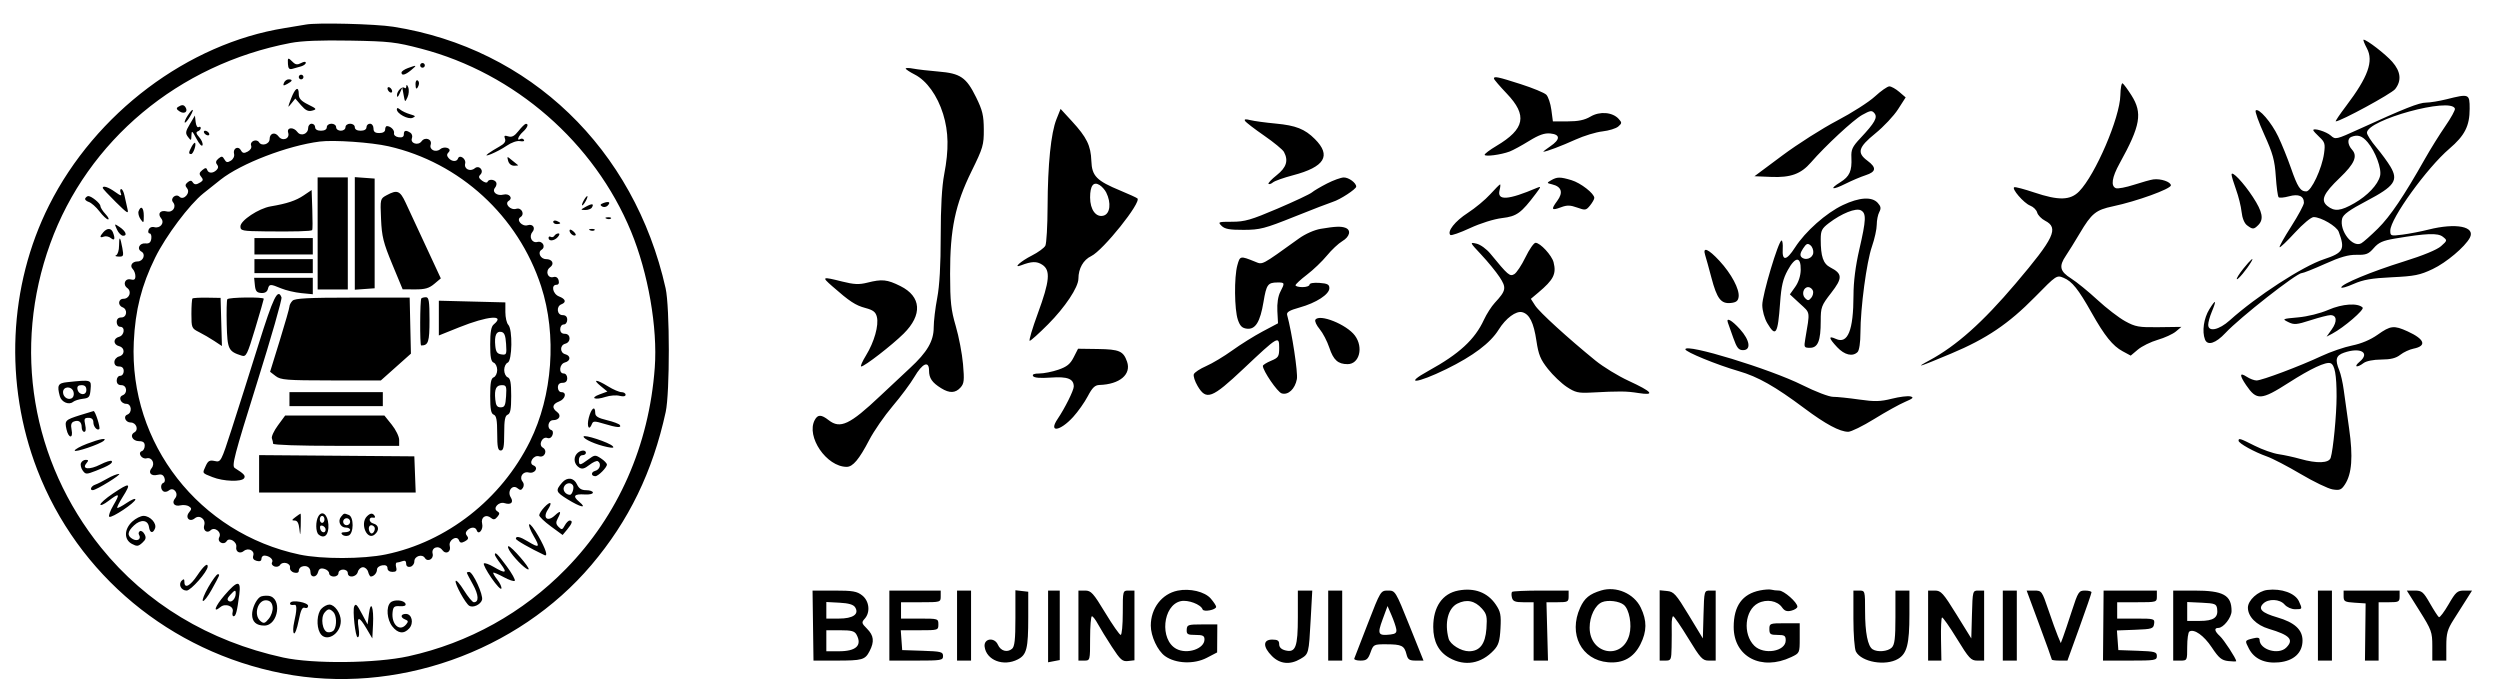 <?xml version="1.0" standalone="no"?>
<!DOCTYPE svg PUBLIC "-//W3C//DTD SVG 1.1//EN"
"http://www.w3.org/Graphics/SVG/1.1/DTD/svg11.dtd"><svg id="svg" version="1.1" width="1071" height="298" xmlns="http://www.w3.org/2000/svg"><path d="M131.000 10.526 C 130.175 10.688,126.125 11.360,122.000 12.020 C 80.490 18.666,40.881 48.449,21.028 87.947 C 3.661 122.497,1.779 164.411,15.942 201.187 C 33.301 246.261,72.886 279.126,121.107 288.500 C 169.222 297.854,221.694 279.408,253.385 242.000 C 269.402 223.093,279.594 202.100,285.184 176.500 C 286.986 168.250,286.961 131.576,285.148 123.500 C 271.716 63.661,226.971 20.682,168.500 11.456 C 160.810 10.243,135.633 9.618,131.000 10.526 M180.500 20.875 C 220.545 31.369,254.616 61.060,270.346 99.172 C 277.673 116.923,281.760 140.396,280.502 157.500 C 278.050 190.852,264.819 220.849,242.500 243.661 C 224.027 262.542,200.815 275.431,175.000 281.139 C 161.141 284.204,134.069 284.479,121.305 281.685 C 89.475 274.717,62.586 258.490,43.313 234.620 C 13.439 197.618,5.322 149.124,21.515 104.388 C 37.532 60.141,76.545 27.567,124.500 18.402 C 129.266 17.491,137.403 17.170,150.000 17.397 C 166.931 17.702,169.517 17.997,180.500 20.875 M1013.971 20.684 C 1016.927 26.200,1014.495 32.956,1005.070 45.407 C 1002.326 49.033,1000.329 52.000,1000.634 52.000 C 1002.706 52.000,1024.532 40.139,1026.079 38.173 C 1028.917 34.564,1028.504 30.643,1024.845 26.476 C 1021.962 23.193,1013.939 17.000,1012.568 17.000 C 1012.253 17.000,1012.885 18.658,1013.971 20.684 M123.356 27.487 C 123.463 29.344,123.944 29.851,125.250 29.487 C 126.213 29.219,127.900 28.745,129.000 28.433 C 130.100 28.121,131.000 27.430,131.000 26.897 C 131.000 26.312,130.201 26.357,128.976 27.013 C 127.411 27.851,126.603 27.745,125.405 26.548 C 123.352 24.495,123.187 24.571,123.356 27.487 M180.000 28.000 C 180.000 28.550,180.450 29.000,181.000 29.000 C 181.550 29.000,182.000 28.550,182.000 28.000 C 182.000 27.450,181.550 27.000,181.000 27.000 C 180.450 27.000,180.000 27.450,180.000 28.000 M174.750 29.162 C 173.238 29.715,172.000 30.579,172.000 31.083 C 172.000 32.555,173.600 32.149,176.139 30.033 C 178.791 27.824,178.652 27.737,174.750 29.162 M388.000 29.366 C 388.000 29.692,389.748 30.851,391.885 31.942 C 396.984 34.543,401.601 40.968,404.036 48.851 C 406.387 56.463,406.524 64.085,404.500 74.662 C 403.501 79.885,403.000 88.726,403.000 101.162 C 403.000 113.598,402.500 122.439,401.500 127.662 C 400.675 131.973,400.000 137.646,400.000 140.270 C 400.000 146.109,397.223 150.866,389.838 157.678 C 386.963 160.330,381.211 165.713,377.055 169.640 C 364.048 181.933,359.939 183.863,355.000 180.000 C 351.829 177.519,350.336 177.503,349.035 179.934 C 345.239 187.028,354.090 200.000,362.727 200.000 C 365.359 200.000,368.067 196.773,372.374 188.500 C 374.379 184.650,378.889 178.125,382.397 174.000 C 385.905 169.875,390.094 164.250,391.707 161.500 C 395.168 155.600,398.000 154.355,398.000 158.736 C 398.000 162.005,399.302 163.899,403.215 166.320 C 406.788 168.531,409.290 168.442,411.476 166.026 C 413.020 164.320,413.167 162.955,412.558 155.972 C 412.170 151.528,410.771 144.204,409.448 139.696 C 407.414 132.766,407.039 129.316,407.021 117.360 C 406.992 98.156,409.197 87.608,416.221 73.333 C 421.129 63.359,421.497 62.102,421.461 55.451 C 421.427 49.447,420.898 47.236,418.166 41.685 C 413.954 33.130,411.458 31.426,402.000 30.649 C 397.875 30.310,393.038 29.749,391.250 29.403 C 389.463 29.056,388.000 29.040,388.000 29.366 M128.000 33.000 C 128.000 33.550,128.450 34.000,129.000 34.000 C 129.550 34.000,130.000 33.550,130.000 33.000 C 130.000 32.450,129.550 32.000,129.000 32.000 C 128.450 32.000,128.000 32.450,128.000 33.000 M640.000 33.660 C 640.000 34.022,642.475 36.914,645.500 40.085 C 654.432 49.450,653.278 55.265,641.046 62.528 C 638.292 64.162,636.031 65.859,636.020 66.298 C 635.997 67.230,643.046 66.313,646.756 64.903 C 648.160 64.369,651.888 62.340,655.040 60.394 C 659.260 57.790,661.660 56.941,664.136 57.178 C 668.516 57.597,668.503 59.745,664.102 62.710 C 662.233 63.970,660.929 65.000,661.203 65.000 C 662.405 65.000,669.012 62.504,674.981 59.793 C 678.545 58.175,683.720 56.599,686.481 56.292 C 689.241 55.984,692.291 55.044,693.258 54.204 C 694.861 52.810,694.878 52.522,693.443 50.937 C 690.808 48.025,685.381 47.578,681.374 49.942 C 678.845 51.434,676.149 52.000,671.572 52.000 L 665.258 52.000 664.600 47.043 C 664.238 44.316,663.264 41.407,662.435 40.578 C 661.606 39.749,656.664 37.705,651.452 36.035 C 641.618 32.885,640.000 32.550,640.000 33.660 M121.629 35.523 C 121.153 36.766,121.409 36.851,123.023 35.988 C 125.341 34.747,125.560 34.000,123.607 34.000 C 122.841 34.000,121.951 34.685,121.629 35.523 M178.000 35.941 C 178.000 38.356,178.556 38.599,179.349 36.532 C 179.659 35.725,179.482 34.798,178.956 34.473 C 178.430 34.148,178.000 34.809,178.000 35.941 M908.357 40.839 C 908.153 50.427,897.674 74.862,890.714 81.981 C 886.922 85.859,881.959 85.979,871.433 82.446 C 867.249 81.041,863.425 80.029,862.937 80.196 C 861.525 80.680,867.009 87.053,869.728 88.087 C 871.084 88.602,872.432 89.937,872.724 91.052 C 873.016 92.167,874.547 93.749,876.127 94.566 C 882.094 97.652,880.089 101.918,863.466 121.500 C 849.299 138.190,838.107 148.155,826.500 154.415 C 819.983 157.930,822.002 157.294,835.933 151.444 C 851.028 145.105,860.513 138.699,871.781 127.230 C 881.006 117.841,881.081 117.791,884.092 119.038 C 887.680 120.524,890.354 123.868,896.057 134.000 C 901.608 143.864,905.102 148.201,909.329 150.478 L 912.799 152.347 915.888 149.748 C 917.587 148.318,921.403 146.443,924.369 145.581 C 927.335 144.719,930.828 143.119,932.131 142.026 L 934.500 140.038 924.902 140.164 C 916.231 140.278,914.830 140.030,910.402 137.597 C 907.706 136.116,902.365 132.004,898.534 128.460 C 894.702 124.916,889.640 120.798,887.284 119.309 C 882.419 116.234,881.932 114.092,885.051 109.500 C 886.172 107.850,888.825 103.572,890.946 99.994 C 896.046 91.392,897.845 89.930,905.252 88.369 C 915.346 86.242,930.000 80.936,930.000 79.408 C 930.000 77.912,925.683 76.441,922.500 76.853 C 921.400 76.995,917.672 78.028,914.214 79.149 C 910.757 80.270,907.270 80.934,906.464 80.625 C 904.173 79.745,904.731 75.988,908.042 70.000 C 917.017 53.771,917.939 48.449,913.098 40.815 C 911.502 38.298,909.809 36.000,909.337 35.708 C 908.865 35.416,908.424 37.725,908.357 40.839 M174.070 36.917 C 174.032 37.696,173.704 38.037,173.342 37.675 C 172.360 36.693,169.991 39.003,170.063 40.872 C 170.104 41.911,170.527 41.595,171.232 40.000 L 172.337 37.500 172.919 40.736 C 173.486 43.897,173.525 43.918,174.574 41.660 C 175.165 40.388,175.309 38.482,174.894 37.424 C 174.445 36.278,174.112 36.073,174.070 36.917 M166.000 37.882 C 166.000 38.432,166.450 39.160,167.000 39.500 C 167.550 39.840,168.000 39.668,168.000 39.118 C 168.000 38.568,167.550 37.840,167.000 37.500 C 166.450 37.160,166.000 37.332,166.000 37.882 M803.207 41.333 C 800.618 43.716,793.325 48.376,787.000 51.689 C 780.675 55.002,770.125 61.714,763.556 66.606 L 751.612 75.500 758.812 75.794 C 767.115 76.133,771.523 74.529,775.789 69.616 C 782.026 62.434,793.975 51.342,797.726 49.253 C 801.263 47.284,801.913 47.191,802.999 48.498 C 804.481 50.285,803.197 52.570,796.992 59.186 C 793.527 62.882,792.975 64.073,793.141 67.500 C 793.419 73.255,792.359 75.615,788.396 78.064 C 783.397 81.154,784.908 81.582,790.651 78.704 C 793.318 77.367,797.188 75.727,799.250 75.059 C 803.782 73.592,803.998 71.798,800.000 68.842 C 795.399 65.440,796.084 63.092,803.415 57.144 C 806.944 54.282,811.305 49.641,813.107 46.833 L 816.384 41.727 813.636 39.363 C 812.125 38.064,810.219 37.000,809.401 37.000 C 808.584 37.000,805.796 38.950,803.207 41.333 M124.690 42.250 C 123.160 46.280,123.165 46.389,124.788 44.361 L 126.500 42.222 129.000 45.116 C 130.888 47.302,132.054 47.858,133.762 47.386 C 135.838 46.812,135.694 46.598,132.012 44.776 C 128.998 43.285,128.000 42.195,128.000 40.395 C 128.000 36.697,126.473 37.553,124.690 42.250 M1048.000 42.543 C 1044.975 43.298,1041.077 43.934,1039.339 43.958 C 1036.231 43.999,1030.333 46.334,1010.518 55.364 C 1000.779 59.802,1000.487 59.868,998.518 58.084 C 996.645 56.387,991.000 54.652,991.000 55.774 C 991.000 56.047,992.182 57.366,993.626 58.705 C 995.960 60.867,996.183 61.646,995.629 65.688 C 994.736 72.204,990.146 82.000,987.986 82.000 C 985.475 82.000,984.287 80.174,981.402 71.878 C 979.991 67.820,977.554 61.800,975.986 58.500 C 973.105 52.439,967.599 46.067,966.334 47.332 C 965.957 47.710,967.618 52.362,970.026 57.672 C 973.703 65.779,974.492 68.647,974.952 75.579 C 975.253 80.119,975.795 84.129,976.156 84.490 C 976.517 84.850,978.512 84.676,980.590 84.103 C 984.717 82.963,987.001 83.950,986.999 86.872 C 986.998 87.768,984.554 92.319,981.569 96.987 C 978.583 101.655,976.337 105.670,976.577 105.910 C 976.817 106.150,979.768 103.344,983.136 99.673 C 986.591 95.908,990.091 93.000,991.169 93.000 C 994.322 93.000,1001.022 96.926,1001.907 99.291 C 1004.728 106.833,1003.933 108.301,995.531 111.073 C 986.528 114.043,966.664 126.930,955.272 137.192 C 950.595 141.405,946.000 142.362,946.000 139.122 C 946.000 138.089,946.675 135.629,947.500 133.654 C 949.694 128.404,949.282 127.941,946.474 132.500 C 944.094 136.365,943.284 141.970,944.607 145.418 C 945.687 148.233,949.215 147.110,953.409 142.617 C 959.515 136.074,983.826 117.000,986.059 117.000 C 986.706 117.000,991.198 115.216,996.042 113.035 C 1002.580 110.091,1006.070 109.094,1009.593 109.165 C 1013.678 109.247,1014.698 108.845,1016.919 106.276 C 1018.994 103.877,1020.775 103.076,1026.000 102.196 C 1039.479 99.923,1044.366 99.738,1046.500 101.420 C 1048.477 102.977,1048.468 103.024,1045.741 105.458 C 1044.019 106.994,1038.005 109.469,1029.741 112.041 C 1015.898 116.350,1003.000 121.701,1003.000 123.135 C 1003.000 123.597,1005.376 122.924,1008.281 121.639 C 1012.401 119.817,1016.014 119.188,1024.719 118.775 C 1034.410 118.316,1036.706 117.852,1042.188 115.248 C 1047.996 112.489,1055.978 105.770,1058.059 101.888 C 1060.648 97.056,1052.234 95.377,1040.369 98.358 C 1037.141 99.169,1032.138 100.137,1029.250 100.510 C 1024.185 101.164,1024.000 101.103,1024.000 98.785 C 1024.000 93.671,1039.706 71.912,1049.334 63.686 C 1055.914 58.064,1058.000 53.952,1058.000 46.599 C 1058.000 40.168,1057.815 40.093,1048.000 42.543 M76.290 45.800 C 75.414 46.356,75.608 46.899,76.994 47.764 C 79.001 49.017,80.648 47.858,79.500 46.000 C 78.765 44.811,77.928 44.759,76.290 45.800 M1051.686 46.541 C 1051.874 47.114,1050.020 50.489,1047.566 54.041 C 1045.113 57.594,1041.201 63.875,1038.874 68.000 C 1029.899 83.907,1023.968 92.701,1018.718 97.886 C 1015.719 100.849,1012.506 103.697,1011.579 104.216 C 1007.861 106.297,1002.069 98.845,1003.371 93.656 C 1003.817 91.882,1006.503 89.941,1013.898 86.054 C 1025.846 79.772,1027.560 77.310,1024.086 71.421 C 1022.909 69.427,1020.159 65.676,1017.974 63.084 C 1015.788 60.492,1014.000 57.696,1014.000 56.870 C 1014.000 51.367,1050.030 41.492,1051.686 46.541 M170.000 46.855 C 170.000 48.693,174.819 51.289,176.742 50.487 C 178.212 49.874,178.039 49.621,175.686 48.946 C 174.138 48.502,172.226 47.602,171.436 46.947 C 170.448 46.127,170.000 46.098,170.000 46.855 M80.388 49.531 C 79.475 50.923,78.926 52.260,79.167 52.500 C 79.408 52.741,80.394 51.602,81.359 49.969 C 83.495 46.354,82.703 45.997,80.388 49.531 M452.594 51.058 C 450.218 56.995,448.856 70.386,448.785 88.500 C 448.753 96.750,448.322 104.288,447.828 105.251 C 447.333 106.215,444.726 108.119,442.035 109.482 C 437.228 111.918,433.750 115.078,437.429 113.666 C 441.972 111.922,444.140 111.862,446.507 113.413 C 450.128 115.785,449.714 120.342,444.614 134.250 C 442.244 140.713,440.677 146.000,441.132 146.000 C 441.587 146.000,445.126 142.820,448.997 138.934 C 456.277 131.625,461.974 123.059,461.991 119.399 C 462.010 114.999,464.091 111.327,467.482 109.710 C 472.540 107.298,489.141 86.551,487.261 84.991 C 486.843 84.644,483.575 83.149,480.000 81.671 C 469.734 77.424,467.776 75.424,467.537 68.939 C 467.295 62.368,465.571 58.848,459.202 51.921 L 454.356 46.652 452.594 51.058 M81.331 53.170 C 79.442 56.366,79.341 57.075,80.549 58.670 C 81.852 60.389,81.941 60.348,82.012 58.000 C 82.080 55.767,82.314 55.927,84.204 59.500 C 85.393 61.748,86.514 62.927,86.762 62.192 C 87.006 61.473,86.372 59.945,85.353 58.796 C 84.012 57.285,83.845 56.587,84.750 56.271 C 85.438 56.030,86.000 55.394,86.000 54.858 C 86.000 54.321,85.581 54.141,85.068 54.458 C 84.555 54.775,83.993 53.789,83.818 52.267 L 83.500 49.500 81.331 53.170 M533.389 51.821 C 533.767 52.433,537.457 55.270,541.589 58.126 C 545.720 60.982,549.528 64.118,550.050 65.094 C 552.032 68.797,551.115 71.741,546.954 75.037 C 544.729 76.799,543.143 78.476,543.430 78.763 C 543.717 79.050,544.578 78.765,545.344 78.129 C 546.110 77.493,549.947 76.131,553.870 75.100 C 567.538 71.512,570.445 66.718,563.291 59.564 C 558.990 55.263,555.133 53.740,546.500 52.936 C 542.100 52.526,537.195 51.857,535.601 51.449 C 533.573 50.931,532.908 51.043,533.389 51.821 M132.000 54.893 C 132.000 57.425,128.879 58.556,127.416 56.554 C 125.743 54.266,122.712 54.516,123.462 56.882 C 124.279 59.453,120.989 60.705,119.340 58.450 C 117.819 56.370,115.510 57.041,115.504 59.566 C 115.499 61.768,112.115 62.804,110.971 60.953 C 109.925 59.261,106.890 60.549,107.594 62.385 C 107.922 63.239,107.313 64.297,106.131 64.930 C 104.525 65.789,103.916 65.673,103.185 64.366 C 102.024 62.291,99.658 63.585,100.278 65.956 C 100.533 66.932,99.934 68.184,98.906 68.827 C 97.444 69.740,96.893 69.631,96.137 68.281 C 95.339 66.854,94.946 66.800,93.584 67.930 C 92.482 68.845,92.287 69.640,92.964 70.456 C 93.625 71.253,93.563 72.037,92.776 72.824 C 91.240 74.360,89.276 74.324,88.746 72.750 C 88.419 71.777,87.954 71.807,86.650 72.883 C 85.322 73.979,85.224 74.564,86.173 75.709 C 87.116 76.845,87.066 77.346,85.936 78.061 C 84.054 79.251,83.258 79.226,82.470 77.951 C 82.028 77.236,81.370 77.278,80.399 78.084 C 79.293 79.001,79.238 79.582,80.152 80.683 C 81.750 82.609,78.637 86.037,76.883 84.283 C 75.372 82.772,72.771 84.973,74.118 86.623 C 75.744 88.616,73.974 91.210,71.426 90.571 C 68.668 89.879,67.353 91.515,69.036 93.544 C 70.630 95.464,68.667 97.987,66.101 97.316 C 65.022 97.034,64.028 97.485,63.669 98.419 C 63.336 99.289,63.530 100.000,64.101 100.000 C 64.672 100.000,64.994 101.013,64.816 102.250 C 64.583 103.875,63.896 104.439,62.343 104.279 C 59.763 104.013,58.464 106.601,60.582 107.786 C 62.557 108.891,61.354 112.000,58.952 112.000 C 56.605 112.000,55.446 113.846,56.887 115.287 C 57.499 115.899,58.000 117.262,58.000 118.317 C 58.000 119.720,57.481 120.098,56.065 119.727 C 53.574 119.076,52.419 121.855,54.537 123.403 C 56.554 124.878,55.437 128.000,52.893 128.000 C 50.648 128.000,50.345 130.811,52.500 131.638 C 54.785 132.515,54.386 136.000,52.000 136.000 C 50.667 136.000,50.000 136.667,50.000 138.000 C 50.000 139.111,50.667 140.000,51.500 140.000 C 53.743 140.000,53.314 143.685,51.000 144.290 C 48.414 144.966,48.414 147.614,51.000 148.290 C 53.589 148.967,53.589 152.033,51.000 152.710 C 49.893 153.000,49.000 154.074,49.000 155.117 C 49.000 156.333,49.708 157.000,51.000 157.000 C 52.333 157.000,53.000 157.667,53.000 159.000 C 53.000 160.111,52.333 161.000,51.500 161.000 C 50.667 161.000,50.000 161.889,50.000 163.000 C 50.000 164.333,50.667 165.000,52.000 165.000 C 54.376 165.000,54.790 168.483,52.517 169.355 C 50.490 170.133,51.741 173.000,54.107 173.000 C 56.376 173.000,56.749 176.775,54.563 177.614 C 52.632 178.355,53.755 181.000,56.000 181.000 C 58.365 181.000,59.536 184.120,57.582 185.214 C 55.418 186.425,56.796 189.000,59.607 189.000 C 61.299 189.000,62.000 189.562,62.000 190.917 C 62.000 191.971,61.469 193.010,60.820 193.227 C 58.794 193.902,60.695 196.892,62.801 196.342 C 65.115 195.737,66.562 198.618,64.931 200.583 C 63.338 202.502,64.742 204.103,67.426 203.429 C 69.074 203.016,69.926 203.364,70.422 204.657 C 70.804 205.654,70.641 206.620,70.057 206.814 C 68.697 207.268,68.688 209.689,70.044 210.527 C 70.618 210.882,71.683 210.678,72.411 210.074 C 74.393 208.429,76.721 211.427,75.036 213.456 C 73.388 215.443,74.644 217.120,77.311 216.494 C 78.515 216.211,80.146 216.400,80.936 216.914 C 82.143 217.699,82.157 218.106,81.028 219.466 C 79.156 221.722,81.214 223.898,83.458 222.035 C 85.481 220.356,88.302 222.474,87.482 225.057 C 86.811 227.169,88.734 228.666,90.215 227.185 C 91.907 225.493,95.085 227.973,93.948 230.097 C 92.833 232.181,95.886 233.795,97.142 231.784 C 98.220 230.056,101.610 232.152,101.223 234.307 C 100.852 236.380,102.769 237.437,104.417 236.069 C 106.321 234.489,109.186 235.840,108.502 237.994 C 108.120 239.197,108.584 239.919,109.972 240.282 C 111.299 240.630,112.000 240.327,112.000 239.406 C 112.000 238.633,112.563 238.007,113.250 238.015 C 115.366 238.041,117.294 239.716,116.565 240.895 C 116.184 241.511,116.622 242.302,117.538 242.653 C 118.453 243.004,119.548 242.732,119.971 242.047 C 121.049 240.302,124.558 241.222,124.234 243.165 C 124.084 244.063,124.848 244.988,125.984 245.286 C 127.241 245.614,128.000 245.324,128.000 244.513 C 128.000 243.799,128.563 243.007,129.250 242.754 C 131.312 241.996,133.000 243.045,133.000 245.083 C 133.000 247.585,135.618 247.570,136.273 245.065 C 136.638 243.667,137.365 243.283,138.889 243.681 C 140.050 243.985,141.000 244.856,141.000 245.617 C 141.000 246.377,141.900 247.000,143.000 247.000 C 144.111 247.000,145.000 246.333,145.000 245.500 C 145.000 244.667,145.889 244.000,147.000 244.000 C 148.111 244.000,149.000 244.667,149.000 245.500 C 149.000 247.743,152.685 247.314,153.290 245.000 C 153.577 243.900,154.572 243.000,155.500 243.000 C 156.428 243.000,157.423 243.900,157.710 245.000 C 157.998 246.100,158.518 246.993,158.867 246.985 C 160.173 246.953,161.500 245.449,161.500 244.000 C 161.500 243.175,162.513 242.356,163.750 242.180 C 165.263 241.966,166.000 242.375,166.000 243.430 C 166.000 244.362,166.860 245.000,168.117 245.000 C 169.741 245.000,170.112 244.535,169.710 243.000 C 169.423 241.900,169.558 241.000,170.012 241.000 C 170.465 241.000,171.548 240.727,172.418 240.393 C 173.474 239.988,174.000 240.345,174.000 241.466 C 174.000 242.529,174.643 243.022,175.750 242.807 C 176.713 242.620,177.501 241.581,177.502 240.497 C 177.504 238.232,180.861 237.157,182.029 239.047 C 183.208 240.955,185.927 239.437,185.342 237.199 C 184.661 234.596,187.837 233.394,189.475 235.635 C 191.017 237.744,193.353 236.458,192.677 233.874 C 192.030 231.400,195.723 229.116,196.615 231.439 C 197.068 232.621,197.642 232.727,199.165 231.912 C 200.595 231.146,200.846 230.520,200.088 229.606 C 199.360 228.729,199.401 227.999,200.224 227.176 C 201.733 225.667,203.722 225.667,204.226 227.177 C 204.989 229.468,207.175 226.834,206.556 224.369 C 205.857 221.583,208.186 220.080,210.380 221.900 C 211.407 222.752,212.054 222.640,213.053 221.436 C 214.147 220.118,214.138 219.703,213.000 219.000 C 210.971 217.746,213.674 214.762,216.132 215.542 C 218.906 216.422,220.164 215.235,218.790 213.035 C 217.172 210.445,219.512 207.350,221.709 209.173 C 222.843 210.115,223.338 210.071,224.019 208.969 C 224.522 208.155,224.483 207.082,223.926 206.410 C 222.274 204.421,223.997 201.782,226.531 202.418 C 229.129 203.070,230.921 200.291,228.501 199.362 C 226.227 198.489,228.589 194.735,230.942 195.482 C 233.326 196.238,234.719 192.982,232.534 191.759 C 230.503 190.622,232.331 186.806,234.507 187.641 C 235.376 187.975,236.266 187.470,236.671 186.414 C 237.074 185.364,236.870 184.457,236.180 184.227 C 234.158 183.553,234.797 180.000,236.941 180.000 C 239.638 180.000,240.641 177.942,238.653 176.488 C 236.294 174.764,236.609 173.099,239.500 172.000 C 242.206 170.971,242.948 168.000,240.500 168.000 C 239.667 168.000,239.000 167.111,239.000 166.000 C 239.000 164.667,239.667 164.000,241.000 164.000 C 242.333 164.000,243.000 163.333,243.000 162.000 C 243.000 160.889,242.333 160.000,241.500 160.000 C 239.212 160.000,239.646 155.905,242.000 155.290 C 244.505 154.635,244.611 152.393,242.167 151.754 C 239.790 151.132,239.790 147.868,242.167 147.246 C 244.713 146.580,244.572 143.000,242.000 143.000 C 240.667 143.000,240.000 142.333,240.000 141.000 C 240.000 139.889,240.667 139.000,241.500 139.000 C 242.333 139.000,243.000 138.111,243.000 137.000 C 243.000 135.667,242.333 135.000,241.000 135.000 C 238.600 135.000,238.196 131.246,240.500 130.362 C 242.741 129.502,242.315 128.070,239.500 127.000 C 236.815 125.979,235.945 122.000,238.406 122.000 C 239.292 122.000,239.630 121.302,239.320 120.116 C 239.002 118.900,238.198 118.397,237.052 118.697 C 234.585 119.342,233.484 116.098,235.635 114.525 C 237.649 113.053,236.644 111.000,233.910 111.000 C 231.547 111.000,230.175 108.128,232.000 107.000 C 233.942 105.800,232.468 103.065,230.199 103.658 C 227.885 104.263,226.438 101.382,228.069 99.417 C 229.546 97.638,228.272 95.779,226.057 96.482 C 223.700 97.230,221.012 94.229,222.960 93.025 C 224.961 91.788,223.411 88.735,221.146 89.454 C 218.726 90.222,215.954 87.265,217.942 86.036 C 219.884 84.836,218.110 82.738,215.689 83.371 C 212.896 84.101,210.583 82.208,212.074 80.411 C 212.678 79.683,212.882 78.618,212.527 78.044 C 211.727 76.749,209.284 76.674,208.833 77.930 C 208.650 78.442,207.624 78.215,206.554 77.426 C 205.065 76.330,204.883 75.717,205.780 74.820 C 207.515 73.085,205.265 70.535,203.380 72.100 C 201.405 73.739,198.669 72.374,199.276 70.052 C 199.806 68.027,196.834 65.998,196.186 67.943 C 195.696 69.412,193.465 69.265,192.146 67.676 C 191.346 66.712,191.358 66.042,192.191 65.209 C 193.791 63.609,190.442 62.389,188.614 63.905 C 186.682 65.508,183.809 64.178,184.500 62.000 C 185.253 59.627,182.121 58.453,180.597 60.537 C 179.132 62.540,175.631 61.405,176.476 59.201 C 176.802 58.353,176.490 57.293,175.784 56.845 C 173.843 55.614,173.000 55.833,173.000 57.570 C 173.000 58.632,172.273 59.028,170.750 58.796 C 169.462 58.599,168.630 57.860,168.803 57.068 C 169.089 55.757,167.381 54.049,165.750 54.015 C 165.338 54.007,165.000 54.675,165.000 55.500 C 165.000 56.433,164.056 57.000,162.500 57.000 C 160.667 57.000,160.000 56.467,160.000 55.000 C 160.000 53.889,159.333 53.000,158.500 53.000 C 157.675 53.000,157.000 53.675,157.000 54.500 C 157.000 55.433,156.056 56.000,154.500 56.000 C 152.944 56.000,152.000 55.433,152.000 54.500 C 152.000 53.667,151.111 53.000,150.000 53.000 C 148.889 53.000,148.000 53.667,148.000 54.500 C 148.000 55.333,147.111 56.000,146.000 56.000 C 144.889 56.000,144.000 55.333,144.000 54.500 C 144.000 53.667,143.111 53.000,142.000 53.000 C 140.889 53.000,140.000 53.667,140.000 54.500 C 140.000 55.433,139.056 56.000,137.500 56.000 C 135.944 56.000,135.000 55.433,135.000 54.500 C 135.000 53.675,134.325 53.000,133.500 53.000 C 132.675 53.000,132.000 53.852,132.000 54.893 M222.146 56.090 C 220.391 58.309,219.269 58.903,217.744 58.419 C 216.119 57.903,215.829 58.113,216.338 59.437 C 216.793 60.623,216.091 61.597,213.914 62.803 C 212.229 63.736,210.096 65.065,209.175 65.756 C 206.062 68.090,213.199 65.095,217.032 62.459 C 219.118 61.024,221.482 60.208,222.808 60.463 C 224.090 60.710,224.798 60.482,224.458 59.931 C 224.130 59.401,223.443 59.226,222.931 59.543 C 221.184 60.622,221.995 58.315,224.000 56.500 C 226.014 54.677,226.640 52.953,225.250 53.055 C 224.838 53.086,223.441 54.451,222.146 56.090 M87.500 57.000 C 87.840 57.550,88.568 58.000,89.118 58.000 C 89.668 58.000,89.840 57.550,89.500 57.000 C 89.160 56.450,88.432 56.000,87.882 56.000 C 87.332 56.000,87.160 56.450,87.500 57.000 M1014.313 60.961 C 1017.671 64.951,1020.386 72.328,1019.620 75.380 C 1018.676 79.139,1014.282 83.797,1008.612 87.049 C 1002.711 90.434,1000.090 90.703,997.045 88.238 C 994.041 85.805,995.321 82.918,1002.411 76.137 C 1008.672 70.150,1010.095 66.868,1007.619 64.131 C 1005.689 61.999,1005.512 59.364,1007.250 58.662 C 1010.052 57.532,1011.947 58.149,1014.313 60.961 M166.416 62.663 C 197.008 69.621,222.002 92.541,231.817 122.639 C 238.633 143.541,236.759 169.490,227.015 189.129 C 214.733 213.884,191.502 232.093,165.283 237.515 C 155.495 239.539,137.790 239.574,128.385 237.587 C 85.337 228.494,55.277 189.967,57.315 146.500 C 57.956 132.809,60.640 122.222,66.474 110.370 C 71.055 101.062,81.114 87.656,87.151 82.813 C 88.993 81.334,92.300 78.704,94.500 76.967 C 103.288 70.031,123.142 62.401,137.000 60.637 C 142.948 59.879,159.055 60.988,166.416 62.663 M82.081 62.849 C 80.769 65.300,80.725 66.000,81.883 66.000 C 82.794 66.000,84.218 61.884,83.541 61.208 C 83.333 60.999,82.676 61.738,82.081 62.849 M217.686 68.908 C 218.017 70.172,219.044 71.000,220.283 71.000 C 221.411 71.000,222.146 70.883,221.917 70.739 C 221.688 70.596,220.519 69.655,219.320 68.647 C 217.186 66.855,217.151 66.861,217.686 68.908 M956.000 74.788 C 956.000 75.413,956.866 78.304,957.925 81.212 C 958.984 84.121,960.052 88.434,960.299 90.798 C 960.574 93.424,961.478 95.648,962.624 96.516 C 965.032 98.339,965.527 98.330,967.429 96.429 C 969.905 93.952,969.300 90.770,965.142 84.405 C 961.095 78.210,956.000 72.850,956.000 74.788 M136.075 100.000 L 136.084 124.000 142.542 124.000 L 149.000 124.000 149.000 100.000 L 149.000 76.000 142.533 76.000 L 136.066 76.000 136.075 100.000 M152.000 100.000 L 152.000 124.115 156.250 123.807 L 160.500 123.500 160.500 100.000 L 160.500 76.500 156.250 76.193 L 152.000 75.885 152.000 100.000 M568.500 78.610 C 565.750 80.017,562.825 81.746,562.000 82.452 C 561.175 83.159,554.564 86.271,547.310 89.369 C 535.968 94.210,533.240 95.000,527.845 95.000 C 521.870 95.000,521.655 95.083,523.321 96.750 C 524.691 98.120,526.748 98.494,532.786 98.475 C 539.794 98.451,541.782 97.935,554.500 92.841 C 562.200 89.756,569.619 86.891,570.987 86.474 C 574.079 85.530,581.000 81.013,581.000 79.939 C 581.000 78.350,577.805 76.001,575.679 76.026 C 574.480 76.040,571.250 77.203,568.500 78.610 M664.500 77.228 C 662.557 78.363,662.568 78.413,664.905 78.971 C 668.985 79.946,669.776 82.458,667.131 86.037 C 664.340 89.811,664.657 90.333,668.791 88.773 C 671.297 87.827,672.718 87.858,675.660 88.922 C 679.127 90.176,679.487 90.117,681.184 88.021 C 682.183 86.787,683.000 85.334,683.000 84.790 C 683.000 82.905,677.167 78.367,673.228 77.186 C 668.369 75.731,667.055 75.737,664.500 77.228 M473.900 82.453 C 476.130 86.927,475.588 91.607,472.750 92.378 C 469.527 93.255,467.000 89.831,467.000 84.589 C 467.000 79.526,468.446 77.637,471.068 79.274 C 472.064 79.897,473.338 81.327,473.900 82.453 M638.405 83.237 C 636.300 85.567,631.965 89.162,628.772 91.226 C 623.334 94.741,619.840 99.173,621.331 100.665 C 621.692 101.026,625.478 99.703,629.744 97.726 C 634.262 95.632,640.003 93.834,643.496 93.420 C 649.804 92.671,651.637 91.342,657.991 82.908 C 660.214 79.958,660.268 79.693,658.491 80.451 C 646.045 85.766,641.262 86.076,642.413 81.491 C 642.757 80.121,642.857 79.000,642.635 79.000 C 642.414 79.000,640.510 80.907,638.405 83.237 M44.000 80.522 C 44.000 80.809,46.533 83.537,49.628 86.583 C 54.736 91.610,55.193 91.862,54.568 89.311 C 54.189 87.765,53.630 85.263,53.326 83.750 C 53.022 82.238,52.388 81.000,51.918 81.000 C 51.448 81.000,51.356 81.764,51.715 82.699 C 52.249 84.091,51.810 84.001,49.279 82.199 C 46.358 80.119,44.000 79.370,44.000 80.522 M130.099 83.709 C 126.753 85.967,122.985 87.219,115.927 88.418 C 110.837 89.282,103.000 94.472,103.000 96.978 C 103.000 98.874,103.669 99.008,113.750 99.125 C 125.925 99.268,133.265 99.068,133.751 98.582 C 133.933 98.401,133.951 94.463,133.791 89.833 L 133.500 81.413 130.099 83.709 M165.681 83.608 C 162.871 85.131,162.863 85.166,163.238 93.818 C 163.563 101.335,164.210 103.939,168.057 113.224 L 172.500 123.948 177.856 123.974 C 182.056 123.994,183.819 123.489,186.030 121.628 L 188.848 119.257 182.398 105.378 C 178.851 97.745,174.954 89.363,173.738 86.750 C 171.372 81.665,170.147 81.187,165.681 83.608 M36.544 84.928 C 36.229 85.438,36.878 86.144,37.986 86.496 C 39.095 86.847,41.179 88.680,42.619 90.568 C 44.059 92.455,45.712 94.000,46.293 94.000 C 46.874 94.000,46.370 92.958,45.174 91.686 C 43.978 90.413,43.000 88.863,43.000 88.242 C 43.000 87.118,39.205 84.000,37.837 84.000 C 37.441 84.000,36.860 84.418,36.544 84.928 M250.000 86.000 C 249.411 87.100,249.155 88.000,249.430 88.000 C 249.705 88.000,250.411 87.100,251.000 86.000 C 251.589 84.900,251.845 84.000,251.570 84.000 C 251.295 84.000,250.589 84.900,250.000 86.000 M789.500 87.842 C 782.305 91.249,773.395 99.151,768.966 106.052 C 765.304 111.759,763.398 111.973,763.720 106.641 C 763.841 104.638,763.616 103.015,763.220 103.034 C 761.894 103.097,754.922 126.446,754.961 130.693 C 754.983 133.093,755.897 136.407,757.099 138.443 C 760.747 144.626,761.624 143.240,762.591 129.765 C 763.114 122.477,763.815 119.482,765.878 115.731 C 769.144 109.791,771.534 109.748,771.425 115.631 C 771.378 118.168,770.490 120.907,769.068 122.905 L 766.786 126.110 771.026 130.024 C 775.641 134.285,775.443 132.997,773.372 145.250 C 772.772 148.801,772.879 149.000,775.394 149.000 C 778.797 149.000,780.000 146.012,780.000 137.555 C 780.000 131.604,780.257 130.910,784.465 125.490 C 789.423 119.106,789.362 117.273,784.104 114.554 C 781.041 112.970,780.000 109.910,780.000 102.494 C 780.000 98.806,780.467 97.881,783.494 95.573 C 788.944 91.416,795.076 88.970,797.199 90.106 C 799.587 91.384,799.479 94.065,796.525 106.891 C 794.892 113.984,794.045 120.674,794.036 126.569 C 794.012 141.527,791.604 147.508,786.537 145.199 C 783.178 143.668,783.341 144.787,787.055 148.750 C 790.192 152.097,793.685 152.915,795.800 150.800 C 796.504 150.096,797.004 146.689,797.009 142.550 C 797.022 131.826,799.641 112.213,801.945 105.593 C 803.075 102.345,804.000 98.153,804.000 96.278 C 804.000 94.403,804.486 91.961,805.080 90.851 C 805.926 89.269,805.785 88.420,804.425 86.917 C 801.933 84.163,796.568 84.496,789.500 87.842 M258.566 86.953 C 257.138 87.472,256.965 87.860,257.904 88.440 C 258.602 88.872,259.668 88.732,260.270 88.130 C 261.746 86.654,260.934 86.094,258.566 86.953 M250.998 88.546 C 248.589 89.880,248.578 89.930,250.691 89.965 C 251.896 89.984,253.179 89.520,253.541 88.933 C 254.607 87.209,253.673 87.066,250.998 88.546 M59.379 90.454 C 59.073 91.253,59.447 92.800,60.211 93.891 C 61.512 95.748,61.600 95.655,61.600 92.437 C 61.600 88.927,60.383 87.839,59.379 90.454 M259.813 93.683 C 260.534 93.972,261.397 93.936,261.729 93.604 C 262.061 93.272,261.471 93.036,260.417 93.079 C 259.252 93.127,259.015 93.364,259.813 93.683 M237.000 95.031 C 237.000 95.564,237.675 96.000,238.500 96.000 C 239.325 96.000,240.000 95.823,240.000 95.607 C 240.000 95.391,239.325 94.955,238.500 94.638 C 237.675 94.322,237.000 94.499,237.000 95.031 M50.112 98.346 C 50.777 99.805,51.961 101.000,52.744 101.000 C 54.701 101.000,53.856 98.981,51.146 97.181 C 48.946 95.720,48.926 95.743,50.112 98.346 M565.814 98.026 C 563.077 98.487,559.193 100.206,556.476 102.158 C 540.036 113.969,541.018 113.452,537.627 112.087 C 531.302 109.541,531.216 109.559,530.079 113.653 C 528.669 118.734,528.803 132.592,530.306 137.000 C 531.221 139.680,532.129 140.573,534.187 140.810 C 537.822 141.230,539.857 137.934,541.293 129.302 C 542.528 121.884,543.136 121.038,547.250 121.015 C 550.450 120.997,550.494 121.143,548.471 125.057 C 547.521 126.893,547.047 130.001,547.221 133.257 L 547.500 138.500 540.904 142.000 C 537.276 143.925,531.426 147.580,527.904 150.122 C 524.382 152.664,519.357 155.679,516.738 156.821 C 514.119 157.963,511.733 159.531,511.437 160.304 C 511.140 161.078,511.865 163.351,513.047 165.355 C 516.767 171.660,519.144 170.764,532.758 157.929 C 547.632 143.904,548.000 143.689,548.000 149.016 C 548.000 152.741,547.690 153.231,544.500 154.564 C 542.575 155.369,541.004 156.358,541.009 156.763 C 541.036 158.869,547.243 167.943,549.049 168.516 C 551.843 169.402,554.788 166.649,555.584 162.404 C 556.091 159.702,553.466 142.433,551.406 134.918 C 551.078 133.723,552.386 132.943,556.745 131.731 C 563.860 129.753,569.500 126.095,569.500 123.460 C 569.500 121.869,568.700 121.442,565.250 121.193 C 562.735 121.011,561.000 121.317,561.000 121.943 C 561.000 122.524,559.650 123.000,558.000 123.000 C 556.350 123.000,555.000 122.642,555.000 122.205 C 555.000 121.769,557.211 119.725,559.914 117.664 C 562.616 115.603,566.459 111.925,568.454 109.491 C 570.448 107.057,573.412 104.279,575.040 103.317 C 578.255 101.418,578.941 98.575,576.418 97.607 C 574.517 96.877,572.042 96.975,565.814 98.026 M44.250 99.496 C 42.579 101.394,42.673 102.063,44.513 101.357 C 45.345 101.037,46.695 101.332,47.513 102.011 C 49.093 103.322,49.450 102.337,48.393 99.582 C 47.648 97.640,45.916 97.604,44.250 99.496 M244.000 98.819 C 244.000 100.027,245.897 101.436,246.591 100.743 C 246.842 100.491,246.362 99.716,245.524 99.020 C 244.574 98.231,244.000 98.155,244.000 98.819 M252.813 98.683 C 253.534 98.972,254.397 98.936,254.729 98.604 C 255.061 98.272,254.471 98.036,253.417 98.079 C 252.252 98.127,252.015 98.364,252.813 98.683 M237.490 101.016 C 237.144 101.575,236.443 101.774,235.931 101.457 C 235.419 101.141,235.000 101.359,235.000 101.941 C 235.000 103.508,237.568 103.225,239.000 101.500 C 239.785 100.554,239.852 100.000,239.181 100.000 C 238.597 100.000,237.835 100.457,237.490 101.016 M51.000 105.250 C 51.000 107.221,50.438 109.060,49.750 109.338 C 49.063 109.615,49.533 109.878,50.795 109.921 C 52.910 109.994,53.037 109.704,52.413 106.250 C 51.508 101.245,51.000 100.886,51.000 105.250 M109.000 105.500 L 109.000 109.000 121.500 109.000 L 134.000 109.000 134.000 105.500 L 134.000 102.000 121.500 102.000 L 109.000 102.000 109.000 105.500 M634.571 109.100 C 637.360 112.071,640.883 116.377,642.400 118.669 C 645.456 123.287,645.234 124.495,640.376 129.718 C 638.953 131.248,636.853 134.525,635.711 137.000 C 631.805 145.460,625.139 151.600,612.000 158.841 C 601.019 164.892,606.928 164.347,619.589 158.142 C 631.088 152.505,638.469 146.947,642.000 141.265 C 645.078 136.313,649.478 133.051,652.141 133.747 C 655.231 134.555,657.050 138.235,658.204 146.012 C 659.085 151.948,659.923 153.988,663.158 158.080 C 665.299 160.789,668.920 164.241,671.206 165.753 C 674.798 168.128,676.183 168.457,681.431 168.182 C 694.040 167.522,696.644 167.546,701.878 168.373 C 709.277 169.542,707.941 167.881,697.660 163.127 C 693.172 161.051,686.800 157.156,683.500 154.471 C 671.667 144.842,659.467 133.711,657.659 130.893 L 655.819 128.024 659.019 125.330 C 665.571 119.818,666.810 117.362,665.557 112.372 C 664.807 109.383,659.823 103.993,657.827 104.013 C 657.097 104.020,655.150 106.816,653.500 110.225 C 651.850 113.635,649.687 116.892,648.693 117.462 C 646.797 118.551,646.032 117.894,638.500 108.707 C 636.808 106.644,634.192 104.753,632.500 104.373 C 629.564 103.712,629.607 103.812,634.571 109.100 M776.798 108.402 C 776.468 110.703,773.371 111.771,771.745 110.145 C 771.022 109.422,771.228 108.301,772.418 106.484 C 773.830 104.330,774.396 104.084,775.615 105.096 C 776.430 105.772,776.962 107.260,776.798 108.402 M730.483 109.250 C 730.877 110.488,732.090 114.875,733.179 119.000 C 735.547 127.974,737.259 130.209,741.449 129.799 C 743.753 129.573,744.579 128.941,744.824 127.218 C 745.285 123.967,741.737 117.281,736.615 111.750 C 731.822 106.573,729.304 105.547,730.483 109.250 M109.000 114.000 L 109.000 117.000 121.500 117.000 L 134.000 117.000 134.000 114.000 L 134.000 111.000 121.500 111.000 L 109.000 111.000 109.000 114.000 M961.067 115.066 C 959.270 117.303,958.007 119.340,958.260 119.593 C 958.676 120.009,962.525 115.390,964.380 112.250 C 965.868 109.730,964.250 111.106,961.067 115.066 M109.187 122.173 C 109.436 124.703,109.983 125.380,111.885 125.516 C 113.452 125.627,114.435 125.054,114.751 123.843 C 115.336 121.605,115.758 121.583,120.452 123.545 C 122.485 124.394,126.365 125.306,129.074 125.572 L 134.000 126.054 134.000 122.527 L 134.000 119.000 121.437 119.000 L 108.873 119.000 109.187 122.173 M356.500 122.591 C 363.971 129.157,366.494 130.814,370.740 131.944 C 374.055 132.826,375.125 133.651,375.646 135.727 C 376.551 139.333,374.536 146.504,371.003 152.250 C 369.397 154.863,368.469 157.000,368.942 157.000 C 370.347 157.000,382.139 147.874,387.135 142.921 C 395.259 134.866,394.725 127.035,385.746 122.561 C 380.031 119.713,377.896 119.494,371.513 121.101 C 368.022 121.980,365.854 121.879,360.756 120.601 C 352.129 118.437,351.897 118.545,356.500 122.591 M776.643 124.513 C 776.963 125.345,776.650 126.717,775.948 127.563 C 774.866 128.866,774.463 128.891,773.299 127.728 C 771.692 126.121,772.576 123.000,774.638 123.000 C 775.422 123.000,776.324 123.681,776.643 124.513 M110.686 147.750 C 106.945 159.713,101.806 175.931,99.264 183.790 C 94.700 197.904,94.611 198.073,92.001 197.500 C 89.842 197.026,89.142 197.394,88.179 199.507 C 86.633 202.899,86.434 202.556,91.020 204.391 C 95.686 206.258,103.559 206.523,104.594 204.848 C 105.259 203.771,104.528 202.979,100.581 200.500 C 99.180 199.620,100.320 195.249,110.060 164.143 C 116.149 144.696,120.891 128.159,120.597 127.393 C 119.025 123.295,117.090 127.270,110.686 147.750 M82.455 127.879 C 82.205 128.129,82.000 131.100,82.000 134.481 C 82.000 140.416,82.113 140.686,85.250 142.262 C 87.038 143.159,89.979 144.872,91.786 146.068 L 95.073 148.242 94.786 137.931 L 94.500 127.619 88.705 127.521 C 85.517 127.468,82.705 127.629,82.455 127.879 M97.383 128.190 C 97.108 128.635,96.995 133.504,97.132 139.010 C 97.398 149.667,97.824 150.550,103.565 152.364 C 105.456 152.962,105.940 151.985,109.319 140.759 C 111.348 134.016,113.006 128.275,113.004 128.000 C 112.997 127.148,97.913 127.331,97.383 128.190 M125.321 128.821 C 124.595 129.548,124.000 130.663,124.000 131.300 C 124.000 131.936,122.133 138.489,119.852 145.862 L 115.703 159.267 118.102 161.112 C 120.258 162.769,122.655 162.958,141.820 162.978 L 163.139 163.000 169.589 157.250 L 176.039 151.500 175.769 139.500 L 175.500 127.500 151.071 127.500 C 132.158 127.500,126.345 127.798,125.321 128.821 M180.500 127.833 C 179.899 128.434,179.820 148.000,180.418 148.000 C 183.513 148.000,184.000 146.513,184.000 137.060 C 184.000 129.081,183.731 127.333,182.500 127.333 C 181.675 127.333,180.775 127.558,180.500 127.833 M188.000 136.270 L 188.000 143.717 196.652 140.243 C 208.956 135.302,216.740 134.651,211.500 139.000 C 210.418 139.898,210.000 142.273,210.000 147.515 C 210.000 153.056,210.357 154.923,211.500 155.362 C 212.325 155.678,213.000 157.090,213.000 158.500 C 213.000 159.910,212.325 161.322,211.500 161.638 C 210.353 162.079,210.000 163.961,210.000 169.638 C 210.000 175.315,210.353 177.198,211.500 177.638 C 212.646 178.078,213.000 179.958,213.000 185.607 C 213.000 191.512,213.302 193.000,214.500 193.000 C 215.698 193.000,216.000 191.512,216.000 185.607 C 216.000 179.958,216.354 178.078,217.500 177.638 C 218.647 177.198,219.000 175.315,219.000 169.638 C 219.000 163.961,218.647 162.079,217.500 161.638 C 216.675 161.322,216.000 159.910,216.000 158.500 C 216.000 157.090,216.675 155.678,217.500 155.362 C 219.438 154.618,219.647 141.052,217.750 139.141 C 217.063 138.448,216.500 136.006,216.500 133.714 L 216.500 129.546 202.250 129.184 L 188.000 128.822 188.000 136.270 M997.500 132.730 C 993.993 134.252,988.592 135.596,984.500 135.965 C 977.700 136.577,977.580 136.635,980.297 137.979 C 982.777 139.207,983.860 139.117,989.868 137.182 C 993.593 135.982,997.412 135.000,998.352 135.000 C 1001.102 135.000,1001.362 137.683,998.943 141.080 L 996.699 144.231 999.099 142.964 C 1004.108 140.319,1013.043 132.643,1012.150 131.750 C 1010.094 129.694,1003.471 130.137,997.500 132.730 M563.506 136.990 C 563.149 137.568,563.973 139.368,565.338 140.989 C 566.702 142.611,568.572 146.206,569.493 148.978 C 571.240 154.239,573.201 156.000,577.312 156.000 C 582.351 156.000,584.192 148.828,580.450 143.771 C 576.909 138.986,565.175 134.289,563.506 136.990 M740.234 138.250 C 740.480 138.938,741.517 141.863,742.538 144.750 C 744.051 149.026,744.822 150.000,746.698 150.000 C 750.298 150.000,749.678 145.757,745.384 141.003 C 741.852 137.093,739.338 135.750,740.234 138.250 M1018.598 143.380 C 1015.559 145.541,1011.618 147.209,1007.672 148.006 C 1004.277 148.691,998.350 150.731,994.500 152.539 C 985.403 156.811,968.997 162.984,966.715 162.993 C 965.733 162.997,963.820 162.273,962.465 161.385 C 959.396 159.374,959.317 160.702,962.250 165.008 C 966.770 171.646,968.653 171.536,980.500 163.947 C 989.915 157.916,996.467 154.858,998.393 155.597 C 1000.221 156.299,1001.002 160.585,1000.992 169.875 C 1000.985 177.685,999.533 192.745,998.463 196.116 C 997.723 198.448,992.620 198.639,985.432 196.604 C 982.719 195.836,978.553 194.925,976.174 194.580 C 973.795 194.234,969.195 192.613,965.953 190.976 C 959.580 187.759,959.000 187.579,959.000 188.816 C 959.000 189.905,965.758 193.651,971.156 195.554 C 973.545 196.396,980.066 199.787,985.647 203.089 C 991.228 206.391,997.371 209.348,999.298 209.661 C 1002.315 210.151,1003.048 209.856,1004.562 207.546 C 1007.548 202.988,1008.094 195.704,1006.359 183.561 C 1005.489 177.478,1004.450 170.025,1004.048 167.000 C 1003.646 163.975,1002.796 160.233,1002.159 158.685 C 1000.253 154.054,1000.714 152.295,1004.149 151.098 C 1011.239 148.626,1015.512 151.092,1010.858 154.969 C 1008.138 157.235,1009.647 157.734,1012.559 155.532 C 1013.715 154.658,1016.772 154.051,1020.115 154.032 C 1024.189 154.009,1026.431 153.449,1028.284 151.991 C 1029.689 150.886,1032.234 149.703,1033.940 149.362 C 1039.770 148.196,1038.780 145.316,1031.391 141.950 C 1025.572 139.300,1024.107 139.463,1018.598 143.380 M216.808 147.336 C 217.098 151.868,216.979 152.135,214.808 151.827 C 213.004 151.571,212.430 150.770,212.180 148.155 C 211.756 143.738,212.600 141.777,214.747 142.185 C 216.074 142.437,216.575 143.688,216.808 147.336 M459.953 153.092 C 458.478 155.983,457.040 157.139,453.355 158.395 C 450.764 159.278,447.122 160.000,445.263 160.000 C 443.014 160.000,442.115 160.376,442.577 161.125 C 443.034 161.864,445.646 162.079,450.194 161.754 C 457.352 161.242,460.000 162.281,460.000 165.605 C 460.000 167.237,456.165 174.933,453.108 179.438 C 449.007 185.479,454.037 184.873,459.728 178.640 C 461.806 176.363,464.630 172.363,466.002 169.750 C 467.931 166.077,469.064 164.983,470.998 164.923 C 479.680 164.656,484.730 160.392,482.827 154.933 C 481.244 150.392,479.531 149.649,470.349 149.517 L 461.839 149.396 459.953 153.092 M722.008 149.641 C 722.020 150.766,735.516 156.289,744.881 159.000 C 753.108 161.382,760.451 165.540,773.027 174.935 C 782.096 181.712,788.123 184.943,791.761 184.978 C 793.004 184.990,798.021 182.526,802.910 179.502 C 807.798 176.478,813.738 173.180,816.108 172.173 C 819.559 170.708,820.024 170.239,818.439 169.825 C 817.350 169.540,813.769 169.982,810.480 170.807 C 805.527 172.050,803.117 172.109,796.448 171.154 C 792.020 170.519,786.998 170.000,785.289 170.000 C 783.556 170.000,777.743 167.778,772.150 164.978 C 758.420 158.105,721.982 146.959,722.008 149.641 M28.750 163.728 C 24.842 164.137,24.369 165.043,25.622 169.717 C 26.302 172.253,29.518 173.644,31.298 172.171 C 31.959 171.624,33.850 171.025,35.500 170.838 C 38.172 170.537,38.534 170.090,38.810 166.750 C 39.153 162.611,39.225 162.633,28.750 163.728 M257.350 165.403 L 260.200 167.735 256.850 168.969 C 252.550 170.552,254.871 171.528,259.391 170.036 C 261.265 169.417,263.969 169.205,265.399 169.564 C 267.029 169.973,268.000 169.803,268.000 169.108 C 268.000 168.499,267.213 167.998,266.250 167.995 C 265.288 167.992,262.700 166.881,260.500 165.526 C 255.443 162.412,253.605 162.340,257.350 165.403 M37.000 167.073 C 37.000 169.636,33.690 169.345,33.188 166.739 C 32.957 165.539,33.496 165.000,34.927 165.000 C 36.358 165.000,37.000 165.642,37.000 167.073 M216.805 169.750 C 216.549 173.732,216.177 174.500,214.500 174.500 C 212.962 174.500,212.426 173.727,212.180 171.155 C 211.750 166.669,212.521 165.000,215.023 165.000 C 216.888 165.000,217.077 165.504,216.805 169.750 M31.426 167.667 C 31.778 168.584,31.631 169.769,31.100 170.300 C 29.627 171.773,27.000 170.319,27.000 168.031 C 27.000 165.523,30.493 165.236,31.426 167.667 M124.000 171.000 L 124.000 174.000 144.000 174.000 L 164.000 174.000 164.000 171.000 L 164.000 168.000 144.000 168.000 L 124.000 168.000 124.000 171.000 M252.228 179.000 C 251.267 182.786,252.363 184.824,253.611 181.572 C 254.085 180.336,254.788 180.335,258.829 181.561 C 264.238 183.202,266.348 183.371,265.562 182.100 C 265.256 181.606,262.755 180.661,260.003 180.001 C 256.175 179.082,255.000 178.354,255.000 176.900 C 255.000 173.559,253.278 174.863,252.228 179.000 M34.310 177.848 C 27.887 179.892,27.652 180.138,28.484 183.928 C 29.353 187.884,31.458 188.040,30.668 184.090 C 30.250 181.999,30.521 181.014,31.633 180.587 C 33.727 179.784,35.000 180.718,35.000 183.059 C 35.000 184.127,35.486 185.000,36.079 185.000 C 36.759 185.000,36.915 183.887,36.500 182.000 C 35.933 179.417,36.130 179.000,37.921 179.000 C 39.312 179.000,40.000 179.642,40.000 180.941 C 40.000 182.779,41.670 184.663,42.534 183.799 C 43.100 183.234,40.790 175.979,40.082 176.098 C 39.762 176.152,37.164 176.939,34.310 177.848 M119.066 182.225 C 117.357 184.549,116.193 187.061,116.479 187.807 C 116.766 188.553,117.000 189.577,117.000 190.082 C 117.000 190.617,128.270 191.000,144.000 191.000 L 171.000 191.000 171.000 188.441 C 171.000 187.034,169.575 184.109,167.833 181.941 L 164.665 178.000 143.419 178.000 L 122.173 178.000 119.066 182.225 M250.000 187.040 C 250.000 188.142,255.309 190.482,260.107 191.494 C 262.527 192.005,263.205 191.900,262.473 191.128 C 260.966 189.540,250.000 185.946,250.000 187.040 M37.250 190.122 C 34.363 191.232,32.000 192.543,32.000 193.036 C 32.000 193.956,42.744 190.329,44.450 188.833 C 46.078 187.406,42.781 187.996,37.250 190.122 M247.040 194.452 C 245.516 196.288,246.016 198.981,248.128 200.311 C 249.355 201.083,250.433 200.805,252.496 199.182 C 254.002 197.997,255.632 197.273,256.118 197.573 C 257.729 198.568,257.030 201.179,255.011 201.707 C 253.095 202.208,253.132 204.000,255.059 204.000 C 256.299 204.000,260.000 200.272,260.000 199.023 C 260.000 198.486,258.851 197.294,257.448 196.374 C 255.021 194.784,254.752 194.807,251.988 196.851 C 248.404 199.500,248.000 199.515,248.000 197.000 C 248.000 195.889,248.667 195.000,249.500 195.000 C 250.325 195.000,251.000 194.550,251.000 194.000 C 251.000 192.501,248.414 192.796,247.040 194.452 M111.000 202.987 L 111.000 211.000 144.542 211.000 L 178.084 211.000 177.792 203.250 L 177.500 195.500 144.250 195.237 L 111.000 194.973 111.000 202.987 M34.676 198.403 C 34.380 199.174,34.724 200.608,35.440 201.588 C 36.677 203.279,36.966 203.283,41.122 201.675 C 46.591 199.559,48.621 198.288,47.818 197.485 C 47.475 197.141,45.307 197.823,43.000 199.000 C 38.362 201.366,34.869 201.068,37.010 198.488 C 38.011 197.282,37.958 197.000,36.729 197.000 C 35.896 197.000,34.972 197.631,34.676 198.403 M45.984 205.027 C 44.068 206.142,41.713 207.320,40.750 207.644 C 39.035 208.221,38.271 210.012,39.750 209.987 C 41.292 209.962,52.438 203.059,50.984 203.030 C 50.151 203.014,47.901 203.912,45.984 205.027 M240.807 206.750 C 237.872 210.168,238.054 210.735,243.091 213.866 C 248.708 217.357,251.807 218.022,248.108 214.942 C 245.186 212.508,245.956 211.521,250.535 211.829 C 252.441 211.958,254.000 211.599,254.000 211.031 C 254.000 210.464,252.722 210.000,251.161 210.000 C 249.102 210.000,248.008 209.312,247.182 207.500 C 245.856 204.590,242.955 204.249,240.807 206.750 M245.444 207.910 C 246.087 208.950,245.111 212.008,244.143 211.985 C 242.388 211.943,241.003 210.156,241.573 208.670 C 242.263 206.872,244.528 206.427,245.444 207.910 M48.237 211.527 C 45.356 213.466,43.000 215.545,43.000 216.145 C 43.000 216.746,44.545 216.059,46.433 214.619 C 51.197 210.985,51.591 211.317,48.589 216.438 C 47.159 218.878,46.365 221.108,46.825 221.392 C 47.883 222.046,58.000 215.297,58.000 213.937 C 58.000 213.382,56.338 214.057,54.307 215.437 C 52.276 216.818,50.443 217.776,50.235 217.568 C 50.026 217.360,51.013 215.355,52.428 213.114 C 56.486 206.686,55.807 206.428,48.237 211.527 M233.171 217.318 C 231.977 218.589,231.000 220.124,231.000 220.729 C 231.000 221.334,233.256 223.486,236.013 225.510 L 241.026 229.189 242.980 226.845 C 245.149 224.241,245.490 223.000,244.035 223.000 C 243.505 223.000,242.561 223.952,241.938 225.117 C 240.931 226.998,240.638 227.067,239.305 225.733 C 238.142 224.570,238.051 223.772,238.902 222.182 C 240.630 218.954,240.197 218.466,237.693 220.819 C 234.571 223.751,232.356 221.912,234.701 218.334 C 236.821 215.098,235.857 214.459,233.171 217.318 M126.559 221.532 C 124.932 222.762,124.882 223.000,126.249 223.000 C 127.397 223.000,127.995 224.110,128.272 226.750 C 128.594 229.835,128.694 229.569,128.832 225.250 C 128.924 222.363,128.888 220.014,128.750 220.032 C 128.613 220.049,127.626 220.724,126.559 221.532 M136.433 221.109 C 135.141 223.198,135.176 227.902,136.491 228.993 C 139.015 231.087,140.972 229.060,140.677 224.656 C 140.395 220.441,138.054 218.485,136.433 221.109 M146.105 221.373 C 144.568 223.226,145.768 226.000,148.107 226.000 C 149.148 226.000,150.000 226.450,150.000 227.000 C 150.000 227.550,149.010 228.000,147.800 228.000 C 146.287 228.000,145.922 228.322,146.633 229.033 C 147.201 229.601,148.416 229.778,149.333 229.426 C 151.592 228.559,151.660 221.467,149.418 220.607 C 147.338 219.809,147.419 219.790,146.105 221.373 M157.200 221.200 C 154.090 224.310,157.225 231.718,160.500 229.000 C 162.625 227.236,162.359 224.907,159.959 224.279 C 157.841 223.725,157.831 221.290,159.949 221.775 C 160.609 221.926,160.864 221.588,160.515 221.025 C 159.682 219.677,158.670 219.730,157.200 221.200 M56.646 223.452 C 53.134 226.707,53.061 231.160,56.490 232.995 C 58.658 234.155,59.237 234.096,60.958 232.538 C 62.497 231.146,62.710 230.326,61.918 228.846 C 61.358 227.800,60.465 227.213,59.934 227.541 C 59.402 227.869,59.226 228.557,59.543 229.069 C 60.641 230.847,58.979 232.059,56.939 230.968 C 54.354 229.584,54.495 227.823,57.411 225.084 C 60.312 222.359,63.380 222.682,63.820 225.760 C 64.195 228.390,65.520 228.694,66.417 226.355 C 67.244 224.201,64.299 221.000,61.491 221.000 C 60.282 221.000,58.101 222.104,56.646 223.452 M139.000 222.500 C 139.000 223.325,138.550 224.000,138.000 224.000 C 137.450 224.000,137.000 223.325,137.000 222.500 C 137.000 221.675,137.450 221.000,138.000 221.000 C 138.550 221.000,139.000 221.675,139.000 222.500 M150.000 223.500 C 150.000 224.325,149.325 225.000,148.500 225.000 C 147.675 225.000,147.000 224.325,147.000 223.500 C 147.000 222.675,147.675 222.000,148.500 222.000 C 149.325 222.000,150.000 222.675,150.000 223.500 M226.731 224.603 C 226.367 224.966,227.222 227.229,228.630 229.632 C 231.478 234.492,231.035 234.928,226.226 231.996 C 222.769 229.888,221.000 229.481,221.000 230.792 C 221.000 231.414,227.032 234.871,233.250 237.812 C 234.882 238.584,233.814 235.218,230.683 229.721 C 228.873 226.543,227.094 224.239,226.731 224.603 M139.500 226.833 C 139.500 228.642,137.543 228.312,137.154 226.438 C 136.939 225.395,137.313 224.938,138.154 225.218 C 138.895 225.465,139.500 226.192,139.500 226.833 M160.264 225.598 C 161.166 226.499,159.925 229.071,158.895 228.435 C 158.403 228.131,158.000 227.234,158.000 226.441 C 158.000 224.968,159.191 224.525,160.264 225.598 M218.834 236.750 C 221.346 240.255,225.854 244.480,226.448 243.885 C 227.092 243.242,219.057 234.000,217.854 234.000 C 217.309 234.000,217.750 235.238,218.834 236.750 M212.000 237.656 C 212.000 238.016,213.148 239.816,214.551 241.656 C 217.498 245.519,216.603 245.878,211.514 242.876 C 209.535 241.708,207.634 241.033,207.291 241.376 C 206.948 241.719,208.411 244.531,210.542 247.625 C 212.673 250.719,214.584 252.749,214.788 252.135 C 214.993 251.521,214.218 249.821,213.066 248.357 C 211.914 246.893,211.131 245.536,211.325 245.342 C 211.519 245.148,213.519 245.998,215.769 247.231 C 218.020 248.464,220.157 249.176,220.520 248.814 C 220.882 248.452,219.324 245.645,217.057 242.578 C 213.146 237.283,212.000 236.168,212.000 237.656 M84.500 246.520 C 81.429 251.102,79.000 252.330,79.000 249.300 C 79.000 248.034,78.711 247.889,77.867 248.733 C 76.259 250.341,77.562 253.000,79.959 253.000 C 81.767 253.000,88.905 244.886,88.975 242.750 C 89.036 240.903,87.264 242.397,84.500 246.520 M200.000 245.374 C 200.000 245.580,201.169 247.840,202.598 250.397 C 205.093 254.861,205.255 258.000,202.990 258.000 C 202.400 258.000,200.489 255.703,198.744 252.895 C 196.998 250.087,195.402 248.293,195.198 248.907 C 194.793 250.122,199.399 258.510,201.021 259.513 C 202.640 260.514,205.850 259.047,206.497 257.010 C 207.155 254.936,202.594 245.000,200.983 245.000 C 200.442 245.000,200.000 245.168,200.000 245.374 M89.274 251.480 C 87.543 254.494,86.484 257.181,86.920 257.451 C 87.357 257.721,89.016 255.597,90.607 252.731 C 94.302 246.076,94.332 246.000,93.294 246.000 C 92.814 246.000,91.005 248.466,89.274 251.480 M96.143 255.060 C 92.105 259.749,91.032 262.879,94.428 260.060 C 96.590 258.265,100.310 259.706,99.685 262.096 C 99.411 263.143,99.587 264.000,100.075 264.000 C 101.043 264.000,101.565 262.013,102.507 254.750 C 103.324 248.450,101.771 248.525,96.143 255.060 M504.479 253.030 C 497.723 254.425,493.000 260.585,493.000 268.000 C 493.000 272.566,495.918 278.806,499.121 281.086 C 503.671 284.326,511.525 284.650,516.960 281.821 L 521.419 279.500 521.460 273.500 L 521.500 267.500 515.000 267.500 C 508.960 267.500,508.492 267.659,508.387 269.750 C 508.287 271.715,508.763 272.000,512.137 272.000 C 515.296 272.000,516.000 272.354,516.000 273.943 C 516.000 277.959,508.564 280.443,503.945 277.970 C 496.684 274.085,498.071 259.241,505.854 257.532 C 508.955 256.851,514.479 258.936,515.185 261.054 C 515.602 262.307,521.000 261.280,521.000 259.947 C 521.000 259.488,519.961 257.903,518.690 256.426 C 516.150 253.473,509.744 251.942,504.479 253.030 M624.753 252.982 C 617.932 254.260,614.000 259.959,614.000 268.567 C 614.000 274.829,616.300 279.239,620.922 281.836 C 627.573 285.574,634.526 284.373,639.970 278.546 C 641.976 276.399,642.509 274.644,642.807 269.201 C 643.122 263.439,642.840 262.010,640.799 259.000 C 637.265 253.789,631.662 251.688,624.753 252.982 M685.942 252.951 C 680.943 254.463,678.806 256.214,676.937 260.331 C 671.806 271.631,677.477 282.737,688.878 283.714 C 695.295 284.265,699.881 281.727,702.750 276.038 C 705.558 270.469,705.602 265.874,702.898 260.288 C 699.983 254.268,692.415 250.992,685.942 252.951 M754.000 252.934 C 746.403 254.450,742.714 259.571,742.714 268.603 C 742.714 281.373,754.561 287.573,767.358 281.500 C 770.987 279.778,771.000 279.749,771.000 273.386 L 771.000 267.000 764.500 267.000 C 758.233 267.000,758.000 267.090,758.000 269.500 C 758.000 271.690,758.433 272.000,761.500 272.000 C 764.503 272.000,765.000 272.332,765.000 274.339 C 765.000 279.103,755.598 280.688,751.521 276.612 C 746.532 271.623,747.454 261.368,753.156 258.419 C 756.808 256.531,761.419 257.332,763.431 260.205 C 764.506 261.740,765.505 262.090,767.432 261.606 C 768.844 261.252,770.000 260.486,770.000 259.904 C 770.000 258.070,764.242 253.000,762.159 253.000 C 761.061 253.000,759.564 252.828,758.832 252.618 C 758.099 252.408,755.925 252.550,754.000 252.934 M971.334 252.731 C 967.337 253.215,963.000 257.163,963.000 260.317 C 963.000 264.145,966.622 267.810,971.976 269.400 C 980.999 272.080,982.818 274.039,979.429 277.429 C 976.135 280.722,968.000 278.327,968.000 274.063 C 968.000 273.166,967.177 272.990,965.252 273.473 C 961.602 274.389,961.615 274.356,963.443 277.890 C 965.705 282.263,970.222 284.329,976.255 283.750 C 982.650 283.135,986.400 279.678,986.400 274.398 C 986.400 269.748,982.999 266.637,975.549 264.471 C 968.983 262.562,967.261 260.882,969.537 258.606 C 971.775 256.368,976.657 256.577,978.732 259.000 C 979.682 260.109,981.682 261.000,983.222 261.000 C 986.385 261.000,986.399 260.971,984.870 257.615 C 983.279 254.123,977.387 251.997,971.334 252.731 M100.985 254.250 C 100.958 256.408,99.274 258.287,98.047 257.529 C 97.191 257.000,97.339 256.283,98.590 254.901 C 100.609 252.669,101.005 252.562,100.985 254.250 M348.297 267.997 L 348.500 282.995 358.168 282.997 C 369.485 283.000,370.594 282.686,372.537 278.928 C 374.646 274.850,374.350 272.259,371.440 269.349 C 369.100 267.009,369.014 266.642,370.440 265.066 C 372.935 262.310,372.414 257.471,369.365 255.073 C 367.128 253.313,365.325 253.000,357.413 253.000 L 348.095 253.000 348.297 267.997 M381.000 268.000 L 381.000 283.000 392.500 283.000 C 403.257 283.000,404.000 282.873,404.000 281.039 C 404.000 279.262,403.177 279.051,395.250 278.789 L 386.500 278.500 386.193 274.250 L 385.885 270.000 393.943 270.000 C 401.870 270.000,402.000 269.960,402.000 267.500 C 402.000 265.042,401.867 265.000,394.000 265.000 L 386.000 265.000 386.000 261.500 L 386.000 258.000 394.500 258.000 C 402.900 258.000,403.000 257.971,403.000 255.500 L 403.000 253.000 392.000 253.000 L 381.000 253.000 381.000 268.000 M410.000 268.000 L 410.000 283.000 413.000 283.000 L 416.000 283.000 416.000 268.000 L 416.000 253.000 413.000 253.000 L 410.000 253.000 410.000 268.000 M435.000 264.811 C 435.000 274.032,434.669 277.030,433.548 277.960 C 431.474 279.682,428.665 278.866,427.500 276.204 C 426.025 272.833,421.376 273.483,421.805 277.000 C 422.518 282.843,429.864 285.673,436.035 282.482 C 439.840 280.514,440.500 277.858,440.500 264.500 L 440.500 253.500 437.750 253.184 L 435.000 252.867 435.000 264.811 M449.000 268.361 L 449.000 283.723 451.500 283.245 L 454.000 282.767 454.000 267.883 L 454.000 253.000 451.500 253.000 L 449.000 253.000 449.000 268.361 M462.000 268.000 L 462.000 283.000 464.500 283.000 C 466.991 283.000,467.000 282.967,467.000 273.500 C 467.000 268.275,467.348 264.000,467.773 264.000 C 468.198 264.000,469.348 265.491,470.329 267.313 C 471.310 269.135,474.000 273.522,476.307 277.063 C 479.979 282.700,480.842 283.461,483.250 283.184 L 486.000 282.867 486.000 267.934 L 486.000 253.000 483.500 253.000 C 481.009 253.000,481.000 253.033,481.000 262.500 C 481.000 267.725,480.600 272.000,480.111 272.000 C 479.622 272.000,476.635 267.725,473.474 262.500 C 468.362 254.050,467.410 253.000,464.863 253.000 L 462.000 253.000 462.000 268.000 M556.000 264.309 C 556.000 277.208,555.058 279.733,550.656 278.628 C 548.899 278.188,548.000 277.291,548.000 275.981 C 548.000 274.447,547.324 274.000,545.000 274.000 C 540.992 274.000,540.959 277.112,544.923 281.077 C 548.335 284.489,552.641 284.916,557.097 282.284 C 560.698 280.157,560.692 280.177,561.507 265.250 L 562.175 253.000 559.088 253.000 L 556.000 253.000 556.000 264.309 M569.000 268.000 L 569.000 283.000 572.000 283.000 L 575.000 283.000 575.000 268.000 L 575.000 253.000 572.000 253.000 L 569.000 253.000 569.000 268.000 M585.979 267.135 C 582.966 274.909,580.350 281.659,580.167 282.135 C 579.983 282.611,581.192 283.000,582.852 283.000 C 585.394 283.000,586.070 282.448,587.136 279.500 C 588.377 276.069,588.512 276.000,593.951 276.015 C 600.476 276.033,601.609 276.594,602.529 280.260 C 603.105 282.556,603.753 283.000,606.525 283.000 L 609.833 283.000 603.804 268.000 C 597.818 253.105,597.753 253.000,594.617 253.000 C 591.479 253.000,591.421 253.095,585.979 267.135 M647.775 253.558 C 647.469 253.865,647.446 254.990,647.725 256.058 C 648.131 257.608,649.118 258.000,652.617 258.000 L 657.000 258.000 657.000 270.500 L 657.000 283.000 660.082 283.000 L 663.163 283.000 662.832 270.499 L 662.500 257.997 667.250 257.999 C 671.650 258.000,672.000 257.816,672.000 255.500 L 672.000 253.000 660.167 253.000 C 653.658 253.000,648.082 253.251,647.775 253.558 M711.000 267.937 L 711.000 283.000 713.500 283.000 C 715.863 283.000,716.006 282.686,716.116 277.250 C 716.180 274.088,716.197 269.813,716.155 267.750 C 716.113 265.688,716.398 264.004,716.789 264.009 C 717.180 264.014,720.106 268.289,723.292 273.509 C 728.505 282.053,729.378 283.000,732.042 283.000 L 735.000 283.000 735.000 268.000 L 735.000 253.000 732.535 253.000 C 730.094 253.000,730.067 253.099,729.785 263.250 L 729.500 273.500 723.440 263.500 C 717.995 254.513,717.057 253.468,714.190 253.187 L 711.000 252.873 711.000 267.937 M794.000 265.066 C 794.000 271.796,794.478 278.024,795.080 279.150 C 797.488 283.650,807.768 285.432,813.111 282.276 C 816.946 280.010,817.988 275.954,817.994 263.250 L 818.000 253.000 815.000 253.000 L 812.000 253.000 812.000 264.429 C 812.000 273.485,811.674 276.183,810.429 277.429 C 808.756 279.102,804.334 279.499,802.232 278.164 C 800.143 276.839,799.000 271.035,799.000 261.757 C 799.000 253.083,798.976 253.000,796.500 253.000 L 794.000 253.000 794.000 265.066 M826.000 268.000 L 826.000 283.000 828.846 283.000 L 831.692 283.000 831.530 273.945 C 831.441 268.965,831.633 264.727,831.958 264.526 C 832.282 264.326,835.143 268.400,838.315 273.581 C 843.502 282.051,844.381 283.000,847.042 283.000 L 850.000 283.000 850.000 268.000 L 850.000 253.000 847.535 253.000 C 845.094 253.000,845.067 253.099,844.785 263.250 L 844.500 273.500 838.160 263.250 C 832.470 254.051,831.521 253.000,828.910 253.000 L 826.000 253.000 826.000 268.000 M858.000 268.000 L 858.000 283.000 861.000 283.000 L 864.000 283.000 864.000 268.000 L 864.000 253.000 861.000 253.000 L 858.000 253.000 858.000 268.000 M873.606 267.562 C 876.573 275.571,879.000 282.321,879.000 282.562 C 879.000 282.803,880.506 283.000,882.347 283.000 L 885.693 283.000 890.847 268.736 C 893.681 260.891,896.000 254.141,896.000 253.736 C 896.000 253.331,894.743 253.000,893.206 253.000 C 890.577 253.000,890.245 253.515,887.574 261.750 C 886.013 266.563,884.311 271.625,883.791 273.000 L 882.845 275.500 881.581 272.500 C 880.886 270.850,879.058 265.788,877.519 261.250 C 874.782 253.180,874.649 253.000,871.467 253.000 L 868.213 253.000 873.606 267.562 M901.054 268.000 L 900.927 283.000 912.464 283.000 C 923.254 283.000,924.000 282.873,924.000 281.040 C 924.000 279.276,923.178 279.052,915.750 278.790 L 907.500 278.500 907.195 274.293 L 906.889 270.086 914.695 269.793 C 921.924 269.522,922.524 269.334,922.820 267.250 C 923.128 265.076,922.866 265.000,915.070 265.000 L 907.000 265.000 907.000 261.500 L 907.000 258.000 915.500 258.000 C 923.900 258.000,924.000 257.971,924.000 255.500 L 924.000 253.000 912.591 253.000 L 901.181 253.000 901.054 268.000 M931.000 268.000 L 931.000 283.000 934.000 283.000 C 936.997 283.000,937.000 282.993,937.000 277.059 C 937.000 273.791,937.412 270.863,937.916 270.552 C 939.966 269.285,944.136 272.235,947.539 277.361 C 950.550 281.895,951.719 282.865,954.575 283.199 C 956.459 283.418,958.000 283.431,958.000 283.227 C 958.000 282.153,952.705 274.043,950.991 272.492 C 948.691 270.411,948.422 269.000,950.326 269.000 C 952.512 269.000,956.000 264.555,956.000 261.767 C 956.000 254.939,952.472 253.000,940.050 253.000 L 931.000 253.000 931.000 268.000 M993.000 268.000 L 993.000 283.000 996.000 283.000 L 999.000 283.000 999.000 268.000 L 999.000 253.000 996.000 253.000 L 993.000 253.000 993.000 268.000 M1004.000 255.445 C 1004.000 257.650,1004.464 257.920,1008.716 258.195 L 1013.432 258.500 1013.290 270.750 L 1013.149 283.000 1016.075 283.000 L 1019.000 283.000 1019.000 270.500 L 1019.000 258.000 1023.500 258.000 C 1027.633 258.000,1028.000 257.796,1028.000 255.500 L 1028.000 253.000 1016.000 253.000 L 1004.000 253.000 1004.000 255.445 M1036.540 261.697 C 1041.656 269.846,1042.000 270.791,1042.000 276.697 L 1042.000 283.000 1045.000 283.000 L 1048.000 283.000 1048.000 276.696 C 1048.000 271.345,1048.475 269.644,1051.141 265.446 C 1052.868 262.726,1055.349 258.813,1056.653 256.750 L 1059.025 253.000 1055.711 253.000 C 1052.718 253.000,1052.063 253.575,1048.966 258.915 C 1047.079 262.169,1045.218 264.634,1044.829 264.394 C 1044.441 264.154,1042.712 261.492,1040.988 258.479 C 1038.160 253.536,1037.522 253.000,1034.466 253.000 L 1031.079 253.000 1036.540 261.697 M111.400 255.741 C 109.682 256.926,108.000 260.632,108.000 263.234 C 108.000 266.375,109.779 268.000,113.216 268.000 C 119.334 268.000,121.012 255.870,114.982 255.241 C 113.617 255.098,112.005 255.323,111.400 255.741 M116.800 260.078 C 116.968 261.526,116.251 263.703,115.164 265.045 C 113.504 267.096,113.000 267.245,111.615 266.095 C 108.420 263.444,110.484 256.644,114.318 257.189 C 115.815 257.402,116.594 258.309,116.800 260.078 M124.380 258.194 C 123.899 258.972,124.693 259.364,126.250 259.118 C 127.242 258.962,127.162 261.594,126.025 266.499 C 125.515 268.699,125.462 270.862,125.908 271.308 C 126.353 271.753,127.260 269.354,127.925 265.977 C 128.835 261.349,129.486 259.972,130.566 260.387 C 131.378 260.698,132.000 260.347,132.000 259.578 C 132.000 258.082,125.211 256.849,124.380 258.194 M167.243 258.157 C 165.331 260.069,165.767 265.434,168.073 268.365 C 170.486 271.434,173.028 271.732,175.307 269.213 C 177.368 266.936,176.466 263.000,173.883 263.000 C 171.579 263.000,171.403 264.557,173.613 265.405 C 174.919 265.906,174.990 266.307,173.990 267.512 C 171.223 270.846,167.576 267.507,168.188 262.201 C 168.451 259.922,168.940 259.531,171.316 259.697 C 173.119 259.824,173.990 259.464,173.739 258.697 C 173.190 257.026,168.744 256.656,167.243 258.157 M634.857 260.718 C 636.911 263.021,637.159 264.128,636.783 269.329 C 636.305 275.936,633.932 279.000,629.294 279.000 C 625.910 279.000,621.264 276.107,620.585 273.576 C 618.768 266.810,620.328 260.590,624.346 258.577 C 628.301 256.597,631.821 257.314,634.857 260.718 M695.648 259.122 C 697.994 261.070,699.191 267.577,698.010 271.963 C 695.054 282.940,681.000 280.387,681.000 268.874 C 681.000 264.031,683.341 259.217,686.302 257.974 C 688.840 256.908,693.699 257.506,695.648 259.122 M366.339 260.166 C 368.181 263.102,365.448 265.000,359.378 265.000 L 354.000 265.000 354.000 261.450 L 354.000 257.900 359.646 258.200 C 363.591 258.410,365.608 259.002,366.339 260.166 M949.827 260.805 C 950.361 264.571,948.312 266.000,942.378 266.000 L 937.000 266.000 937.000 261.952 L 937.000 257.905 943.250 258.202 C 948.910 258.472,949.531 258.717,949.827 260.805 M137.655 260.829 C 135.792 262.887,135.473 268.148,137.035 271.066 C 139.423 275.527,146.000 271.810,146.000 266.000 C 146.000 262.717,143.397 259.000,141.098 259.000 C 140.115 259.000,138.565 259.823,137.655 260.829 M151.758 259.750 C 150.968 261.395,152.246 273.000,153.217 273.000 C 153.869 273.000,154.017 271.510,153.616 269.000 C 152.794 263.859,153.866 263.940,157.000 269.258 L 159.500 273.500 159.804 267.612 C 160.190 260.139,158.856 256.646,158.043 263.000 L 157.467 267.500 155.213 263.250 C 152.926 258.936,152.403 258.407,151.758 259.750 M598.163 269.500 C 598.425 271.054,597.868 271.572,595.666 271.825 C 590.354 272.433,589.972 271.701,592.302 265.377 L 594.422 259.621 596.124 263.561 C 597.060 265.727,597.977 268.400,598.163 269.500 M142.800 262.200 C 144.186 263.586,144.363 267.879,143.115 269.848 C 142.645 270.590,141.414 271.036,140.380 270.840 C 138.126 270.413,137.217 264.648,139.054 262.435 C 140.505 260.687,141.241 260.641,142.800 262.200 M366.965 271.934 C 369.410 276.503,366.746 279.000,359.429 279.000 L 354.000 279.000 354.000 274.500 L 354.000 270.000 359.965 270.000 C 364.839 270.000,366.119 270.354,366.965 271.934 " stroke="none" fill="black" fill-rule="evenodd"/></svg>